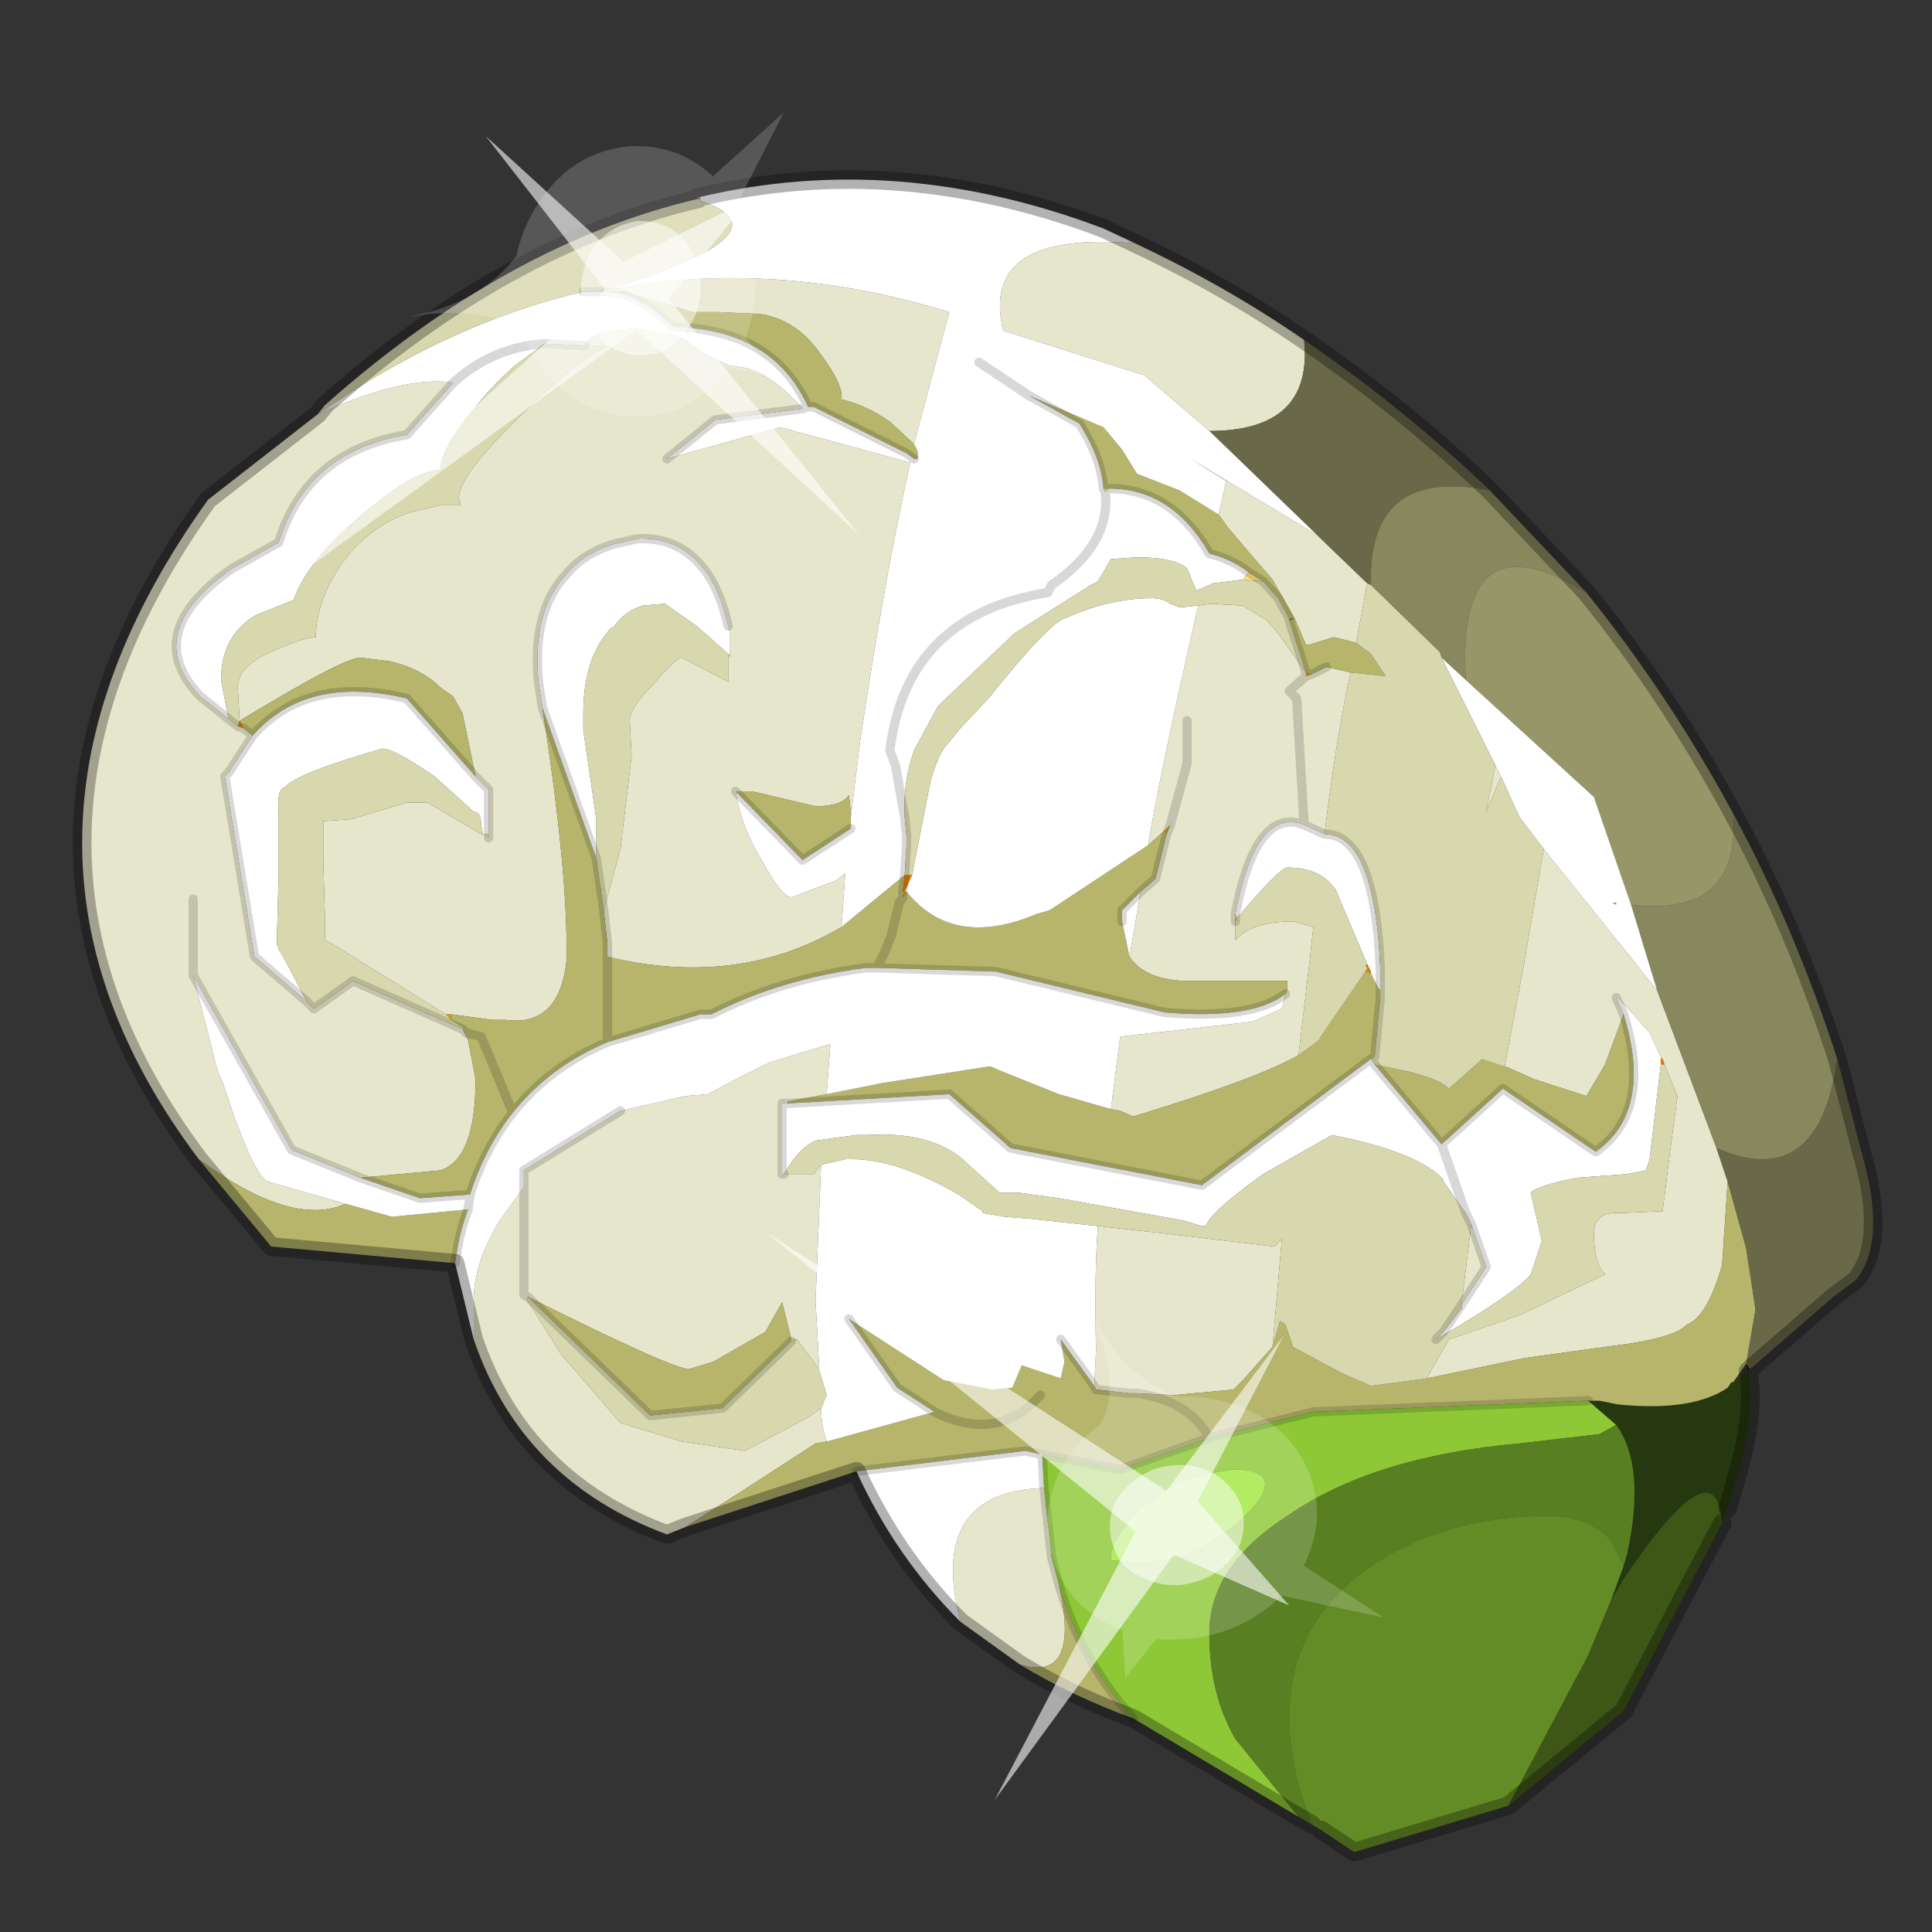 <?xml version="1.0" encoding="UTF-8" standalone="no"?>
<svg xmlns:xlink="http://www.w3.org/1999/xlink" height="520.0px" width="520.0px" xmlns="http://www.w3.org/2000/svg">
  <rect width="100%" height="100%" fill="#333333" stroke="none"/>
  <g transform="matrix(10.0, 0.0, 0.0, 10.0, 0.0, 0.0)">
    <use height="52.0" transform="matrix(1.0, 0.0, 0.0, 1.0, 0.0, 0.0)" width="52.0" xlink:href="#shape0"/>
    <use height="20.95" transform="matrix(0.076, 0.649, 0.725, -0.096, 20.6, 33.15)" width="24.45" xlink:href="#sprite0"/>
    <use height="20.95" transform="matrix(0.647, 0.095, 0.095, -0.725, 6.75, 16.4)" width="24.45" xlink:href="#sprite0"/>
  </g>
  <defs>
    <g id="shape0" transform="matrix(1.0, 0.0, 0.0, 1.0, 0.0, 0.0)">
      <path d="M0.0 52.0 L0.0 0.0 52.0 0.0 52.0 52.0 0.0 52.0" fill="#33cc33" fill-opacity="0.0" fill-rule="evenodd" stroke="none"/>
      <path d="M29.75 13.25 L29.7 13.15 29.85 13.15 29.75 13.25 M33.6 15.4 L34.0 15.65 33.45 15.6 33.6 15.4 M13.15 22.45 L13.15 22.55 13.05 22.45 13.15 22.45 M19.65 17.6 L19.65 17.7 19.6 17.6 19.65 17.6 M21.45 36.05 L21.3 36.1 21.3 36.05 21.45 36.05 M33.25 24.6 L33.3 24.7 33.25 24.75 33.25 24.6" fill="#fee481" fill-rule="evenodd" stroke="none"/>
      <path d="M16.1 7.85 L16.25 7.8 16.25 7.85 16.1 7.85" fill="#ffa004" fill-rule="evenodd" stroke="none"/>
      <path d="M6.4 19.55 L6.45 19.4 6.55 19.6 6.4 19.55 M24.35 23.55 L24.55 23.55 24.35 24.0 24.3 24.0 24.35 23.55 M44.8 28.65 L44.7 28.65 44.7 28.5 44.75 28.5 44.8 28.65 M36.8 25.95 L36.9 26.15 36.9 26.2 36.8 26.05 36.75 26.0 36.8 25.95 M33.3 24.7 L33.25 24.8 33.25 24.75 33.3 24.7" fill="#e37302" fill-rule="evenodd" stroke="none"/>
      <path d="M18.85 5.3 L18.85 5.4 18.8 5.35 18.8 5.3 18.85 5.3 M12.0 27.3 L12.15 27.3 12.15 27.45 12.0 27.3 M16.35 7.85 L16.75 7.85 16.75 7.9 16.35 7.85 M24.35 24.0 L24.4 24.0 24.3 24.15 24.35 24.0 M35.3 18.15 L35.15 18.2 35.15 18.1 35.3 18.15 M31.4 22.45 L31.35 22.35 31.5 22.2 31.4 22.45 M36.75 26.15 L36.8 26.05 36.9 26.2 36.75 26.15" fill="#d89500" fill-rule="evenodd" stroke="none"/>
      <path d="M34.7 16.65 L34.85 16.65 34.7 16.7 34.7 16.65 M16.75 7.85 L16.8 7.85 16.75 7.9 16.75 7.85" fill="#c16100" fill-rule="evenodd" stroke="none"/>
      <path d="M47.1 36.85 L47.05 36.9 47.0 36.7 47.1 36.85" fill="#560000" fill-rule="evenodd" stroke="none"/>
      <path d="M44.7 28.45 L44.75 28.5 44.7 28.5 44.7 28.45" fill="#ffcc00" fill-rule="evenodd" stroke="none"/>
      <path d="M24.3 24.15 L24.3 24.0 24.35 24.0 24.3 24.15" fill="#fdb914" fill-rule="evenodd" stroke="none"/>
      <path d="M28.05 39.15 L30.15 39.55 32.55 38.7 35.35 38.0 42.75 37.7 43.5 38.35 43.05 38.6 40.9 38.85 Q36.95 39.2 34.65 40.8 32.55 42.15 32.55 43.95 32.55 45.6 33.25 46.8 L34.95 48.9 30.5 46.25 Q29.1 44.7 28.5 42.65 L28.3 41.9 28.1 40.05 28.05 39.15 M32.55 39.65 L32.0 39.8 31.75 39.85 30.95 40.45 30.8 40.5 Q29.85 41.45 29.9 42.0 L30.7 42.05 Q31.85 42.05 33.05 41.2 34.05 40.4 34.05 39.95 34.05 39.55 33.2 39.55 L32.55 39.65" fill="#8ec837" fill-rule="evenodd" stroke="none"/>
      <path d="M43.5 24.3 L43.5 24.35 43.4 24.3 43.5 24.3" fill="#ba8201" fill-rule="evenodd" stroke="none"/>
      <path d="M32.55 39.65 L33.2 39.55 Q34.05 39.55 34.05 39.95 34.05 40.4 33.05 41.2 31.85 42.05 30.7 42.05 L29.9 42.0 Q29.85 41.45 30.8 40.5 L30.95 40.45 31.75 39.85 32.0 39.8 32.55 39.65" fill="#a1e840" fill-rule="evenodd" stroke="none"/>
      <path d="M47.05 36.9 Q47.25 37.9 46.8 39.55 L46.5 40.6 46.35 41.0 Q46.2 38.8 43.7 42.5 L43.35 43.1 43.7 42.15 43.8 41.8 Q44.3 39.45 43.5 38.35 L42.75 37.7 43.05 37.7 43.55 37.8 Q45.55 38.0 46.5 37.35 L46.6 37.2 46.65 37.2 47.05 36.9" fill="#26380f" fill-rule="evenodd" stroke="none"/>
      <path d="M35.3 49.1 L34.95 48.9 33.25 46.8 Q32.55 45.6 32.55 43.95 32.55 42.15 34.65 40.8 36.95 39.2 40.9 38.85 L43.05 38.6 43.5 38.35 Q44.3 39.45 43.8 41.8 L43.7 42.15 43.35 41.45 Q42.75 40.8 41.65 40.8 39.2 40.8 37.3 41.9 34.7 43.45 34.7 46.2 34.7 47.25 35.05 48.4 L35.3 49.1" fill="#588022" fill-rule="evenodd" stroke="none"/>
      <path d="M40.6 48.6 L36.45 49.85 35.55 49.25 35.3 49.1 35.05 48.4 Q34.7 47.25 34.7 46.2 34.7 43.45 37.3 41.9 39.2 40.8 41.65 40.8 42.75 40.8 43.35 41.45 L43.7 42.15 43.35 43.1 42.75 44.55 40.6 48.6" fill="#648c26" fill-rule="evenodd" stroke="none"/>
      <path d="M46.35 41.0 L43.7 46.05 40.6 48.6 42.75 44.55 43.35 43.1 43.7 42.5 Q46.2 38.8 46.35 41.0" fill="#3e5717" fill-rule="evenodd" stroke="none"/>
      <path d="M32.8 13.85 L33.0 12.95 32.05 12.35 35.45 14.4 36.8 15.7 36.5 17.3 35.9 17.15 35.25 17.35 35.15 17.35 34.85 16.65 34.25 15.6 33.6 14.85 33.05 14.2 32.8 13.85 M32.55 11.6 L30.8 10.1 27.0 8.9 Q26.35 6.2 30.55 6.55 33.0 7.7 35.1 9.15 35.35 11.6 32.55 11.6 M16.35 7.8 Q20.85 6.95 25.55 8.4 L24.6 11.95 23.95 11.35 Q23.3 10.9 22.65 10.75 22.7 10.35 22.1 9.55 21.45 8.6 20.45 8.45 L19.35 8.4 18.65 8.4 16.8 7.85 16.75 7.85 16.35 7.85 16.25 7.85 16.25 7.8 16.35 7.8 M21.6 11.0 L19.25 11.3 17.95 12.35 21.0 11.5 22.85 12.0 24.5 12.45 Q23.8 15.6 23.15 19.95 L22.9 22.0 22.9 21.85 22.85 21.4 Q22.65 21.7 21.95 21.7 L20.25 21.3 19.8 21.3 Q19.95 22.25 20.5 23.15 21.05 24.15 21.3 24.15 L22.5 23.7 22.75 23.5 22.65 24.95 Q19.85 26.6 16.35 25.75 L16.35 25.55 16.35 25.4 16.3 24.95 16.25 24.5 16.7 22.85 17.0 20.35 16.95 19.4 Q16.95 19.05 17.6 18.4 18.2 17.7 18.35 17.7 L19.6 18.35 19.6 17.6 19.65 17.7 19.65 17.6 19.65 17.05 19.6 16.85 Q19.35 15.75 18.85 15.2 18.2 14.45 17.15 14.5 L16.5 14.65 Q15.7 14.9 15.25 15.45 14.3 16.45 14.5 18.4 L14.6 19.05 Q15.25 23.25 15.25 25.5 L15.25 25.85 Q15.05 27.65 13.6 27.45 L13.4 27.45 13.25 27.45 12.15 27.3 12.0 27.3 9.1 25.5 8.75 25.3 8.75 24.9 8.7 23.1 8.7 22.1 9.45 22.05 10.95 21.6 11.5 21.6 12.95 22.45 13.0 22.45 13.05 22.45 13.15 22.55 13.15 22.45 13.15 21.25 12.8 20.9 12.45 19.2 12.2 18.75 11.85 18.5 Q11.35 18.0 10.5 17.8 L9.7 17.7 Q9.25 17.7 6.45 19.4 L6.4 18.5 Q6.4 17.9 7.4 17.5 8.2 17.15 8.5 17.15 8.5 16.3 9.05 15.4 9.75 14.25 11.0 13.8 L11.85 13.6 12.4 13.6 12.35 13.4 Q12.35 12.8 14.0 11.2 15.55 9.65 16.3 9.35 L16.3 9.3 15.75 9.3 Q15.9 8.85 17.15 8.85 L18.1 9.0 Q18.4 9.1 19.0 9.55 L19.65 9.85 Q20.6 9.85 21.6 11.0 M6.15 19.35 L6.4 19.55 6.55 19.6 6.8 19.8 6.15 20.8 6.05 20.9 6.85 25.75 8.25 26.95 8.45 27.15 9.5 26.4 12.45 27.7 12.6 28.0 12.8 29.05 Q12.8 31.2 11.85 31.5 L9.7 31.7 7.85 30.95 5.2 26.25 5.85 28.8 6.0 29.15 6.25 29.9 Q6.85 31.6 7.2 31.8 L9.3 32.4 Q7.85 33.05 5.35 31.2 -1.05 22.7 5.6 13.45 L8.55 11.15 Q10.9 10.1 12.2 10.3 L10.95 11.7 Q8.25 12.15 7.5 14.6 L6.25 15.3 Q3.75 17.05 5.4 18.75 L6.15 19.35 M32.25 16.3 L32.6 16.25 33.45 16.3 34.1 16.7 34.4 17.05 35.15 18.1 35.15 18.2 35.3 18.15 35.7 17.95 36.35 18.1 Q35.95 19.95 35.65 22.45 L35.1 22.2 34.9 18.8 34.7 18.6 35.15 18.2 34.7 18.6 34.9 18.8 35.1 22.2 Q33.8 21.7 33.25 24.6 L33.25 24.75 33.25 24.8 33.25 25.3 Q33.7 24.8 34.8 24.8 L35.35 24.95 35.25 25.85 34.95 28.4 Q33.8 29.05 30.5 30.05 L30.15 29.9 29.9 29.85 30.15 27.9 33.7 27.5 34.5 27.15 34.6 26.75 34.65 26.65 34.65 26.4 31.85 26.4 Q30.8 26.35 30.4 25.75 L30.7 24.0 31.1 23.65 31.4 22.45 31.5 22.2 31.35 22.35 30.9 22.75 Q31.2 20.9 32.25 16.3 M16.7 29.9 L18.45 29.5 19.05 29.45 19.8 29.05 20.7 28.6 22.35 28.1 22.25 29.45 21.2 29.65 21.2 29.7 21.05 29.7 21.05 31.6 21.1 31.6 21.9 31.6 22.1 31.35 21.95 35.0 22.05 36.85 21.9 36.65 21.45 36.05 21.3 36.05 21.05 35.05 20.6 35.85 19.2 36.65 18.55 36.85 Q18.1 36.85 14.2 34.9 L14.1 34.85 14.1 31.95 14.1 31.5 16.7 29.9 M12.75 36.05 L12.75 35.0 Q12.75 34.0 13.45 32.85 L14.1 31.95 14.1 34.85 14.2 34.9 14.2 35.0 15.1 36.45 16.7 38.3 18.35 38.8 20.05 39.05 21.75 38.15 22.1 37.9 Q22.1 38.35 22.25 38.8 L21.95 38.85 20.1 40.05 18.45 41.1 17.95 41.3 Q14.05 39.85 12.75 36.05 M29.55 33.0 L31.35 33.2 34.3 33.55 34.5 33.35 34.25 36.25 33.45 37.15 33.2 37.4 31.6 37.55 30.6 37.5 30.4 37.5 29.5 37.4 29.45 37.3 29.5 36.35 Q29.45 34.3 29.55 33.0 M38.4 37.1 L39.0 36.05 40.9 35.4 43.2 34.3 Q42.9 34.0 42.9 33.2 42.9 32.6 43.6 32.65 L44.75 32.6 44.95 31.0 45.15 29.5 44.8 28.65 44.75 28.5 44.7 28.45 44.4 27.8 43.55 26.85 43.5 26.85 43.7 27.3 43.2 28.65 42.7 29.5 41.3 29.05 Q40.1 28.5 39.9 28.5 L40.5 28.7 41.0 26.05 41.55 22.85 44.6 26.65 46.2 30.9 46.5 31.8 46.35 34.05 Q45.95 35.45 45.4 35.65 45.15 35.95 43.95 36.15 L41.05 36.55 38.4 37.1 M39.35 35.1 L39.35 35.0 39.6 32.95 40.0 34.1 39.35 35.1 M5.2 26.25 L5.2 24.2 5.2 26.25 M27.45 44.8 L25.85 43.65 Q24.95 40.15 28.1 40.05 L28.3 41.9 28.5 42.65 Q29.1 45.3 27.45 44.8 M40.4 20.9 L40.0 21.85 40.25 20.6 40.4 20.9 M31.95 19.4 L31.95 20.55 31.5 22.2 31.95 20.55 31.95 19.4" fill="#e6e6cc" fill-rule="evenodd" stroke="none"/>
      <path d="M29.7 13.15 Q29.65 12.35 29.05 11.4 L27.7 10.65 29.7 11.5 30.2 12.1 30.6 12.75 31.75 13.2 32.8 13.85 33.05 14.2 33.6 14.85 34.25 15.6 34.85 16.65 34.7 16.65 34.4 16.1 34.0 15.65 33.6 15.4 Q33.15 15.05 32.55 14.9 31.55 13.15 29.85 13.15 L29.7 13.15 M24.6 11.95 L24.7 12.15 24.7 12.35 24.6 12.35 24.4 12.2 21.9 10.95 21.75 10.95 Q20.8 8.85 18.1 8.8 17.55 8.2 16.75 7.9 L16.8 7.85 18.65 8.4 19.35 8.4 20.45 8.45 Q21.45 8.6 22.1 9.55 22.7 10.35 22.65 10.75 23.3 10.9 23.95 11.35 L24.6 11.95 M22.9 22.0 L22.9 22.3 21.6 23.15 19.8 21.3 20.25 21.3 21.95 21.7 Q22.65 21.7 22.85 21.4 L22.9 21.85 22.9 22.0 M22.65 24.95 L24.35 23.55 24.3 24.0 24.3 24.15 24.2 24.3 24.0 25.15 23.8 25.65 23.6 26.05 23.3 26.05 Q21.0 26.35 19.15 27.3 L18.85 27.3 16.35 28.05 Q14.8 28.7 13.8 29.95 13.05 30.9 12.65 32.15 L11.3 32.25 9.7 31.7 11.85 31.5 Q12.8 31.2 12.8 29.05 L12.6 28.0 12.45 27.7 12.55 27.8 12.45 27.65 12.15 27.45 12.15 27.3 13.25 27.45 13.4 27.45 13.6 27.45 Q15.05 27.65 15.25 25.85 L15.25 25.5 Q15.25 23.25 14.6 19.05 L16.05 23.1 16.25 24.5 16.3 24.95 16.35 25.4 16.35 25.55 16.35 25.75 Q19.85 26.6 22.65 24.95 M6.45 19.4 Q9.25 17.7 9.7 17.7 L10.5 17.8 Q11.35 18.0 11.85 18.5 L12.2 18.75 12.45 19.2 12.8 20.9 10.95 18.8 Q8.25 18.15 6.8 19.8 L6.55 19.6 6.45 19.4 M35.15 18.1 L34.7 16.7 34.85 16.65 35.15 17.35 35.25 17.35 35.9 17.15 36.5 17.3 36.9 17.6 37.3 18.2 36.35 18.1 35.7 17.95 35.3 18.15 35.15 18.1 M22.25 29.45 L23.75 29.15 26.65 28.7 27.0 28.85 28.5 29.45 29.9 29.85 30.15 29.9 30.5 30.05 Q33.8 29.05 34.95 28.4 L35.5 28.0 35.55 27.9 36.75 26.15 36.9 26.2 37.0 26.4 37.1 26.6 37.15 26.65 37.15 26.85 37.0 28.45 36.9 28.5 32.35 31.9 27.2 30.9 25.55 29.45 21.2 29.7 21.2 29.65 22.25 29.45 M34.6 26.75 Q33.7 27.45 31.35 27.25 L26.8 26.15 23.6 26.05 23.8 25.65 24.0 25.15 24.2 24.3 24.3 24.15 24.4 24.0 Q25.65 25.55 27.9 24.6 L28.25 24.5 30.9 22.75 31.35 22.35 31.4 22.45 31.1 23.65 30.7 24.0 30.2 24.5 30.2 24.8 30.4 25.75 Q30.8 26.35 31.85 26.4 L34.65 26.4 34.65 26.65 34.6 26.75 M12.6 32.55 Q12.35 33.2 12.25 34.0 L7.3 33.55 5.35 31.2 Q7.85 33.05 9.3 32.4 L10.55 32.75 12.6 32.55 M16.35 25.75 L16.35 28.05 16.35 25.75 M38.8 30.8 L37.0 28.65 37.95 28.85 Q38.75 29.05 39.0 29.3 L39.9 28.5 Q40.1 28.5 41.3 29.05 L42.7 29.5 43.2 28.65 43.7 27.3 Q44.5 29.9 42.95 31.0 L40.45 29.3 38.8 30.8 M34.25 36.25 L34.45 35.55 34.6 35.65 34.8 36.25 36.1 36.95 36.9 37.3 38.4 37.1 41.05 36.55 43.95 36.15 Q45.15 35.95 45.4 35.65 45.95 35.45 46.35 34.05 L46.5 31.8 47.0 33.6 47.25 35.25 47.0 36.7 46.65 37.2 46.6 37.2 46.5 37.35 Q45.55 38.0 43.55 37.8 L43.05 37.7 42.75 37.7 35.35 38.0 32.55 38.7 30.15 39.55 28.05 39.15 27.6 39.05 23.05 39.6 18.45 41.1 20.1 40.05 21.95 38.85 22.25 38.8 25.15 38.0 24.15 37.35 22.85 35.5 25.4 37.15 26.7 37.4 27.25 37.35 27.5 36.75 28.55 37.1 28.65 36.65 28.55 36.05 29.45 37.3 29.5 37.4 30.4 37.5 30.6 37.5 Q32.0 37.7 32.55 38.7 32.0 37.7 30.6 37.5 L31.6 37.55 33.2 37.4 33.45 37.15 34.25 36.25 M12.55 27.8 L12.95 27.9 13.8 29.95 12.95 27.9 12.55 27.8 M21.3 36.05 L21.3 36.1 19.45 37.9 17.5 38.1 14.2 34.9 Q18.1 36.85 18.55 36.85 L19.2 36.65 20.6 35.85 21.05 35.05 21.3 36.05 M28.0 37.55 Q26.85 38.85 25.15 38.0 26.85 38.85 28.0 37.55 M27.45 44.8 Q29.1 45.3 28.5 42.65 29.1 44.7 30.5 46.25 28.85 45.65 27.45 44.8" fill="#b6b56b" fill-rule="evenodd" stroke="none"/>
      <path d="M35.45 14.4 L32.55 11.6 Q35.35 11.6 35.1 9.15 37.8 11.0 40.1 13.2 36.8 12.55 36.9 15.75 L36.8 15.7 35.45 14.4 M49.45 28.5 L50.1 31.0 Q50.8 33.4 49.95 34.45 L49.35 34.9 47.1 36.85 47.0 36.7 47.25 35.25 47.0 33.6 46.5 31.8 46.2 30.9 Q48.95 32.1 49.45 28.5" fill="#696949" fill-rule="evenodd" stroke="none"/>
      <path d="M42.7 15.95 Q39.2 13.8 39.45 18.3 L38.8 17.7 38.75 17.55 36.9 15.75 Q36.8 12.55 40.1 13.2 L42.7 15.95 M43.9 24.35 Q46.85 24.7 46.65 21.9 48.3 24.95 49.45 28.5 48.95 32.1 46.2 30.9 L44.6 26.65 43.9 24.35" fill="#88885e" fill-rule="evenodd" stroke="none"/>
      <path d="M42.7 15.95 Q44.95 18.75 46.65 21.9 46.85 24.7 43.9 24.35 L42.9 21.45 39.45 18.3 Q39.2 13.8 42.7 15.95" fill="#979668" fill-rule="evenodd" stroke="none"/>
      <path d="M27.7 10.65 L29.05 11.4 Q29.65 12.35 29.7 13.15 L29.75 13.25 Q29.9 14.65 28.3 15.75 L28.2 15.95 Q24.4 16.55 23.95 20.2 L24.1 20.6 24.35 22.0 24.1 20.6 23.95 20.2 Q24.4 16.55 28.2 15.95 L28.3 15.75 Q29.9 14.65 29.75 13.25 L29.85 13.15 Q31.55 13.15 32.55 14.9 33.15 15.05 33.6 15.4 L33.45 15.6 32.65 15.7 32.2 15.9 31.95 15.3 Q31.6 15.0 30.6 15.0 L29.9 15.05 29.55 15.65 29.35 15.75 27.3 17.05 25.25 19.0 24.6 20.2 Q24.3 21.05 24.35 22.0 L24.4 22.5 24.4 22.75 24.35 23.55 22.65 24.95 22.75 23.5 22.5 23.7 21.3 24.15 Q21.05 24.15 20.5 23.15 19.95 22.25 19.8 21.3 L21.6 23.15 22.9 22.3 22.9 22.0 23.15 19.95 Q23.8 15.6 24.5 12.45 L22.85 12.0 21.0 11.5 17.95 12.35 19.25 11.3 21.6 11.0 21.75 10.95 21.6 11.0 Q20.6 9.85 19.65 9.85 L19.0 9.55 Q18.4 9.1 18.1 9.0 L17.15 8.85 Q15.9 8.85 15.75 9.3 L15.7 9.3 14.65 9.25 13.85 9.85 Q13.15 10.45 12.45 11.4 11.85 12.2 11.85 12.65 11.15 12.65 9.75 13.85 8.3 15.05 7.9 16.15 L6.9 16.55 Q5.95 17.1 5.95 18.3 L6.15 19.35 5.4 18.75 Q3.75 17.05 6.25 15.3 L7.5 14.6 Q8.25 12.15 10.95 11.7 L12.2 10.3 Q10.9 10.1 8.55 11.15 12.05 8.7 15.7 7.85 L15.85 7.85 16.1 7.85 16.25 7.85 16.35 7.85 16.75 7.9 Q17.55 8.2 18.1 8.8 20.8 8.85 21.75 10.95 L21.9 10.95 24.4 12.2 24.6 12.35 24.7 12.35 24.7 12.15 24.6 11.95 25.55 8.4 Q20.85 6.95 16.35 7.8 21.4 6.25 18.85 5.4 L18.85 5.3 Q24.15 4.05 29.7 6.15 L30.55 6.55 Q26.35 6.2 27.0 8.9 L30.8 10.1 32.55 11.6 35.45 14.4 32.05 12.35 33.0 12.95 32.8 13.85 31.75 13.2 30.6 12.75 30.2 12.1 29.7 11.5 27.7 10.65 26.35 9.75 27.7 10.65 M12.8 20.9 L13.15 21.25 13.15 22.45 13.05 22.45 13.0 22.45 12.95 22.2 Q12.95 21.85 12.75 21.85 L11.7 20.9 Q10.6 20.15 10.3 20.15 8.0 20.8 7.65 21.2 7.45 21.25 7.5 21.85 L7.5 23.5 7.45 25.4 7.5 25.55 7.65 25.8 8.25 26.95 6.85 25.75 6.05 20.9 6.15 20.8 6.8 19.8 Q8.25 18.15 10.95 18.8 L12.8 20.9 M14.6 19.05 L14.5 18.4 Q14.3 16.45 15.25 15.45 15.7 14.9 16.5 14.65 L17.15 14.5 Q18.2 14.45 18.85 15.2 19.35 15.75 19.6 16.85 L19.65 17.05 19.65 17.6 19.6 17.6 18.75 16.85 17.9 16.25 17.3 16.3 Q16.8 16.45 16.5 16.9 L16.45 16.9 Q15.7 17.7 15.7 19.2 L15.7 19.65 16.05 22.05 16.05 23.1 14.6 19.05 M14.65 9.25 Q13.25 9.35 12.2 10.3 13.25 9.35 14.65 9.25 M24.55 23.55 L25.05 21.0 Q25.25 20.35 25.4 20.15 L25.85 19.6 26.6 18.8 Q28.25 16.75 28.65 16.65 29.85 16.1 31.0 16.1 31.3 16.1 31.5 16.25 L31.75 16.35 32.25 16.3 Q31.2 20.9 30.9 22.75 L28.25 24.5 27.9 24.6 Q25.65 25.55 24.4 24.0 L24.35 24.0 24.55 23.55 M22.25 29.45 L22.35 28.1 20.7 28.6 19.8 29.05 19.05 29.45 18.45 29.5 16.7 29.9 14.1 31.5 14.1 31.95 13.45 32.85 Q12.75 34.0 12.75 35.0 L12.75 36.05 12.25 34.0 Q12.35 33.2 12.6 32.55 L12.65 32.15 12.6 32.55 10.55 32.75 9.3 32.4 7.2 31.8 Q6.85 31.6 6.25 29.9 L6.0 29.15 5.85 28.8 5.2 26.25 7.85 30.95 9.7 31.7 11.3 32.25 12.65 32.15 Q13.05 30.9 13.8 29.95 14.8 28.7 16.35 28.05 L18.85 27.3 19.15 27.3 Q21.0 26.35 23.3 26.05 L23.6 26.05 26.8 26.15 31.35 27.25 Q33.7 27.45 34.6 26.75 L34.5 27.15 33.7 27.5 30.15 27.9 29.9 29.85 28.5 29.45 27.0 28.85 26.65 28.7 23.75 29.15 22.25 29.45 M39.45 32.65 L38.85 31.8 38.85 31.75 Q38.15 31.0 35.85 30.55 L34.0 31.6 Q32.6 32.6 32.45 33.0 L32.35 33.0 31.85 32.85 28.5 32.25 27.4 32.1 26.9 32.1 25.85 31.15 Q24.95 30.45 23.35 30.55 L23.05 30.55 21.95 30.7 Q21.5 30.9 21.1 31.6 L21.05 31.6 21.05 29.7 21.2 29.7 25.55 29.45 27.2 30.9 32.35 31.9 36.9 28.5 37.0 28.65 38.8 30.8 39.45 32.65 38.8 30.8 40.45 29.3 42.95 31.0 Q44.5 29.9 43.7 27.3 L43.5 26.85 43.55 26.85 44.4 27.8 44.7 28.45 44.7 28.5 44.7 28.65 44.4 31.2 44.3 31.5 43.8 31.6 42.45 31.7 Q41.4 31.9 41.2 32.1 L41.5 33.4 41.2 34.3 Q40.8 34.8 38.65 36.05 L38.85 35.85 39.35 35.2 39.35 35.1 40.0 34.1 39.6 32.95 39.45 32.65 M22.1 31.35 L22.75 31.2 22.95 31.2 Q24.15 31.2 25.8 32.15 L26.45 32.6 26.45 32.65 27.05 32.75 27.7 32.8 29.55 33.0 Q29.45 34.3 29.5 36.35 L29.45 37.3 28.55 36.05 28.65 36.65 28.55 37.1 27.5 36.75 27.25 37.35 26.7 37.4 25.4 37.15 22.85 35.5 24.15 37.35 25.15 38.0 22.25 38.8 Q22.1 38.35 22.1 37.9 L22.25 37.55 22.1 37.05 22.05 36.9 22.05 36.85 21.95 35.0 22.1 31.35 M23.05 39.6 L27.6 39.05 28.05 39.15 28.1 40.05 Q24.95 40.15 25.85 43.65 24.1 41.9 23.05 39.6 M39.45 18.3 L42.9 21.45 43.9 24.35 44.6 26.65 41.55 22.85 40.9 22.0 40.4 20.9 40.25 20.6 38.8 17.7 39.45 18.3 M43.5 24.3 L43.4 24.3 43.5 24.35 43.5 24.3 M35.65 22.45 Q37.0 22.45 37.15 26.05 L37.15 26.55 37.15 26.65 37.1 26.6 37.0 26.4 36.9 26.2 36.9 26.15 36.8 25.95 35.95 23.95 Q35.55 23.35 34.65 23.35 34.45 23.35 33.3 24.7 L33.25 24.6 Q33.8 21.7 35.1 22.2 L35.65 22.45 M30.7 24.0 L30.4 25.75 30.2 24.8 30.2 24.5 30.7 24.0" fill="#ffffff" fill-rule="evenodd" stroke="none"/>
      <path d="M18.85 5.4 Q21.4 6.25 16.35 7.8 L16.25 7.8 16.1 7.85 15.85 7.85 15.7 7.85 Q12.05 8.7 8.55 11.15 L8.75 10.9 Q13.65 6.55 18.8 5.35 L18.85 5.4 M24.35 23.55 L24.4 22.75 24.4 22.5 24.35 22.0 Q24.3 21.05 24.6 20.2 L25.25 19.0 27.3 17.05 29.35 15.75 29.55 15.65 29.9 15.05 30.6 15.0 Q31.6 15.0 31.95 15.3 L32.2 15.9 32.65 15.7 33.45 15.6 34.0 15.65 34.4 16.1 34.7 16.65 34.7 16.7 35.15 18.1 34.4 17.05 34.1 16.7 33.45 16.3 32.6 16.25 32.25 16.3 31.75 16.35 31.5 16.25 Q31.3 16.1 31.0 16.1 29.85 16.1 28.65 16.65 28.25 16.75 26.6 18.8 L25.85 19.6 25.4 20.15 Q25.25 20.35 25.05 21.0 L24.55 23.55 24.35 23.55 M15.75 9.3 L16.3 9.3 16.3 9.35 Q15.55 9.65 14.0 11.2 12.35 12.8 12.35 13.4 L12.4 13.6 11.85 13.6 11.0 13.8 Q9.75 14.25 9.05 15.4 8.5 16.3 8.5 17.15 8.2 17.15 7.4 17.5 6.4 17.9 6.4 18.5 L6.45 19.4 6.4 19.55 6.15 19.35 5.95 18.3 Q5.95 17.1 6.9 16.55 L7.9 16.15 Q8.3 15.05 9.75 13.85 11.15 12.65 11.85 12.65 11.85 12.2 12.45 11.4 13.15 10.45 13.85 9.85 L14.65 9.25 15.7 9.3 15.75 9.3 M13.0 22.45 L12.95 22.45 11.5 21.6 10.95 21.6 9.45 22.05 8.7 22.1 8.7 23.1 8.75 24.9 8.75 25.3 9.1 25.5 12.0 27.3 12.15 27.45 12.45 27.65 12.55 27.8 12.45 27.7 9.5 26.4 8.45 27.15 8.25 26.95 7.65 25.8 7.5 25.55 7.45 25.4 7.5 23.5 7.5 21.85 Q7.45 21.25 7.65 21.2 8.0 20.8 10.3 20.15 10.6 20.15 11.7 20.9 L12.75 21.85 Q12.95 21.85 12.95 22.2 L13.0 22.45 M19.6 17.6 L19.6 18.35 18.35 17.7 Q18.2 17.7 17.6 18.4 16.95 19.05 16.95 19.4 L17.0 20.35 16.7 22.85 16.25 24.5 16.05 23.1 16.05 22.05 15.7 19.65 15.7 19.2 Q15.7 17.7 16.45 16.9 L16.5 16.9 Q16.8 16.45 17.3 16.3 L17.9 16.25 18.75 16.85 19.6 17.6 M21.1 31.6 Q21.5 30.9 21.95 30.7 L23.05 30.55 23.35 30.55 Q24.95 30.45 25.85 31.15 L26.9 32.1 27.4 32.1 28.5 32.25 31.85 32.85 32.35 33.0 32.45 33.0 Q32.6 32.6 34.0 31.6 L35.85 30.55 Q38.15 31.0 38.85 31.75 L38.85 31.8 39.45 32.65 39.6 32.95 39.35 35.0 39.35 35.1 38.85 35.85 39.35 35.1 39.35 35.2 38.85 35.85 38.65 36.05 Q40.8 34.8 41.2 34.3 L41.5 33.4 41.2 32.1 Q41.4 31.9 42.45 31.7 L43.8 31.6 44.3 31.5 44.4 31.2 44.7 28.65 44.8 28.65 45.15 29.5 44.95 31.0 44.75 32.6 43.6 32.65 Q42.9 32.6 42.9 33.2 42.9 34.0 43.2 34.3 L40.9 35.4 39.0 36.05 38.4 37.1 36.9 37.3 36.1 36.95 34.8 36.25 34.6 35.65 34.45 35.55 34.25 36.25 34.5 33.35 34.3 33.55 31.35 33.2 29.55 33.0 27.7 32.8 27.05 32.75 26.45 32.65 26.45 32.6 25.8 32.15 Q24.15 31.2 22.95 31.2 L22.75 31.2 22.1 31.35 21.9 31.6 21.1 31.6 M37.0 28.65 L36.9 28.5 37.0 28.45 37.15 26.85 37.15 26.65 37.15 26.55 37.15 26.05 Q37.0 22.45 35.65 22.45 35.95 19.95 36.35 18.1 L37.3 18.2 36.9 17.6 36.5 17.3 36.8 15.7 36.9 15.75 38.75 17.55 38.8 17.7 40.25 20.6 40.0 21.85 40.4 20.9 40.9 22.0 41.55 22.85 41.0 26.05 40.5 28.7 39.9 28.5 39.0 29.3 Q38.75 29.05 37.95 28.85 L37.0 28.65 M21.3 36.1 L21.45 36.05 21.9 36.65 22.05 36.85 22.05 36.9 22.1 37.05 22.25 37.55 22.1 37.9 21.75 38.15 20.05 39.05 18.35 38.8 16.7 38.3 15.1 36.45 14.2 35.0 14.2 34.9 17.5 38.1 19.45 37.9 21.3 36.1 M33.3 24.7 Q34.45 23.35 34.65 23.35 35.55 23.35 35.95 23.95 L36.8 25.95 36.75 26.0 36.8 26.05 36.75 26.15 35.55 27.9 35.5 28.0 34.95 28.4 35.25 25.85 35.35 24.95 34.8 24.8 Q33.7 24.8 33.25 25.3 L33.25 24.8 33.3 24.7" fill="#d8d8af" fill-rule="evenodd" stroke="none"/>
      <path d="M30.55 6.55 L29.7 6.15 Q24.15 4.05 18.85 5.3 L18.8 5.3 18.8 5.35 Q13.65 6.55 8.75 10.9 L8.55 11.15 M40.1 13.2 Q37.8 11.0 35.1 9.15 33.0 7.7 30.55 6.55 M5.35 31.2 Q-1.05 22.7 5.6 13.45 L8.55 11.15 M12.25 34.0 L12.75 36.05 Q14.05 39.85 17.95 41.3 L18.45 41.1 23.05 39.6 M12.25 34.0 L7.3 33.55 5.35 31.2 M25.85 43.65 L27.45 44.8 M25.85 43.65 Q24.1 41.9 23.05 39.6 M46.65 21.9 Q44.95 18.75 42.7 15.95 L40.1 13.2 M46.65 21.9 Q48.3 24.95 49.45 28.5 L50.1 31.0 Q50.8 33.4 49.95 34.45 L49.35 34.9 47.1 36.85 47.05 36.9 Q47.25 37.9 46.8 39.55 L46.5 40.6 M46.35 41.0 L43.7 46.05 40.6 48.6 36.45 49.85 35.55 49.25 M35.3 49.1 L34.95 48.9 30.5 46.25 Q28.85 45.65 27.45 44.8" fill="none" stroke="#000000" stroke-linecap="round" stroke-linejoin="round" stroke-opacity="0.302" stroke-width="0.5"/>
      <path d="M29.7 13.15 Q29.65 12.35 29.05 11.4 L27.7 10.65 26.35 9.75 M24.6 12.35 L24.4 12.2 21.9 10.95 21.75 10.95 21.6 11.0 19.25 11.3 17.95 12.35 M22.9 22.3 L21.6 23.15 19.8 21.3 M24.35 23.55 L24.4 22.75 24.4 22.5 24.35 22.0 24.1 20.6 23.95 20.2 Q24.4 16.55 28.2 15.95 L28.3 15.75 Q29.9 14.65 29.75 13.25 L29.7 13.15 29.85 13.15 Q31.55 13.15 32.55 14.9 33.15 15.05 33.6 15.4 L34.0 15.65 34.4 16.1 34.7 16.65 M15.7 7.85 L15.85 7.85 16.1 7.85 16.25 7.85 16.35 7.85 M15.75 9.3 L15.7 9.3 14.65 9.25 M6.15 19.35 L6.4 19.55 M12.8 20.9 L13.15 21.25 13.15 22.45 13.15 22.55 M14.6 19.05 L14.5 18.4 Q14.3 16.45 15.25 15.45 15.7 14.9 16.5 14.65 L17.15 14.5 Q18.2 14.45 18.85 15.2 19.35 15.75 19.6 16.85 M16.25 24.5 L16.3 24.95 16.35 25.4 16.35 25.55 16.35 25.75 M12.2 10.3 Q13.25 9.35 14.65 9.25 M12.2 10.3 L10.95 11.7 Q8.25 12.15 7.5 14.6 L6.25 15.3 Q3.75 17.05 5.4 18.75 L6.15 19.35 M16.75 7.9 Q17.55 8.2 18.1 8.8 20.8 8.85 21.75 10.95 M16.75 7.9 L16.35 7.85 M35.15 18.1 L34.7 16.7 34.7 16.65 M16.05 23.1 L16.25 24.5 M34.6 26.75 Q33.7 27.45 31.35 27.25 L26.8 26.15 23.6 26.05 23.3 26.05 Q21.0 26.35 19.15 27.3 L18.85 27.3 16.35 28.05 Q14.8 28.7 13.8 29.95 13.05 30.9 12.65 32.15 L12.6 32.55 Q12.35 33.2 12.25 34.0 M14.1 31.95 L14.1 31.5 16.7 29.9 M16.35 28.05 L16.35 25.75 M24.3 24.0 L24.3 24.15 24.2 24.3 24.0 25.15 23.8 25.65 23.6 26.05 M24.3 24.0 L24.35 23.55 M39.45 32.65 L38.8 30.8 37.0 28.65 36.9 28.5 32.35 31.9 27.2 30.9 25.55 29.45 21.2 29.7 21.05 29.7 21.05 31.6 21.1 31.6 M38.65 36.05 L38.85 35.85 39.35 35.1 40.0 34.1 39.6 32.95 39.45 32.65 M14.6 19.05 L16.05 23.1 M6.8 19.8 Q8.25 18.15 10.95 18.8 L12.8 20.9 M8.25 26.95 L6.85 25.75 6.05 20.9 6.15 20.8 6.8 19.8 6.55 19.6 6.4 19.55 M5.2 24.2 L5.2 26.25 7.85 30.95 9.7 31.7 M12.45 27.7 L9.5 26.4 8.45 27.15 8.25 26.95 M13.8 29.95 L12.95 27.9 12.55 27.8 12.45 27.7 M12.65 32.15 L11.3 32.25 9.7 31.7 M14.2 34.9 L14.1 34.85 14.1 31.95 M21.3 36.1 L19.45 37.9 17.5 38.1 14.2 34.9 M25.15 38.0 L24.15 37.35 22.85 35.5 M28.55 36.05 L29.45 37.3 M25.15 38.0 Q26.85 38.85 28.0 37.55 M23.05 39.6 L27.6 39.05 28.05 39.15 30.15 39.55 32.55 38.7 Q32.0 37.7 30.6 37.5 L30.4 37.5 29.5 37.4 29.45 37.3 M28.5 42.65 L28.3 41.9 28.1 40.05 28.05 39.15 M43.7 27.3 L43.5 26.85 M35.65 22.45 Q37.0 22.45 37.15 26.05 L37.15 26.55 37.15 26.65 37.15 26.85 37.0 28.45 36.9 28.5 M35.15 18.1 L35.15 18.2 35.3 18.15 M35.7 17.95 L35.3 18.15 M35.1 22.2 L35.65 22.45 M35.15 18.2 L34.7 18.6 34.9 18.8 35.1 22.2 Q33.8 21.7 33.25 24.6 M31.5 22.2 L31.95 20.55 31.95 19.4 M31.4 22.45 L31.5 22.2 M33.25 24.8 L33.25 24.75 33.25 24.6 M30.2 24.8 L30.2 24.5 30.7 24.0 31.1 23.65 31.4 22.45 M38.8 30.8 L40.45 29.3 42.95 31.0 Q44.5 29.9 43.7 27.3 M42.75 37.7 L35.35 38.0 32.55 38.7 M28.5 42.65 Q29.1 44.7 30.5 46.25" fill="none" stroke="#000000" stroke-linecap="round" stroke-linejoin="round" stroke-opacity="0.153" stroke-width="0.25"/>
    </g>
    <g id="sprite0" transform="matrix(1.0, 0.0, 0.0, 1.0, 0.0, 0.0)">
      <use height="20.95" transform="matrix(1.0, 0.0, 0.0, 1.0, 0.0, 0.0)" width="24.45" xlink:href="#shape1"/>
    </g>
    <g id="shape1" transform="matrix(1.0, 0.0, 0.0, 1.0, 0.0, 0.0)">
      <path d="M14.85 11.4 Q15.8 11.6 16.25 12.45 16.85 13.3 16.6 14.35 16.4 15.3 15.55 15.9 14.65 16.4 13.65 16.2 12.65 15.9 12.1 15.1 11.6 14.2 11.8 13.2 12.1 12.2 12.9 11.65 13.8 11.15 14.85 11.4" fill="#ffffff" fill-opacity="0.588" fill-rule="evenodd" stroke="none"/>
      <path d="M14.85 11.4 Q13.8 11.15 12.9 11.65 12.1 12.2 11.8 13.2 11.6 14.2 12.1 15.1 12.65 15.9 13.65 16.2 14.65 16.4 15.55 15.9 16.4 15.3 16.6 14.35 16.85 13.3 16.25 12.45 15.8 11.6 14.85 11.4 M18.2 11.35 L20.15 11.25 18.75 12.55 Q19.05 13.8 18.8 15.05 18.5 16.35 17.65 17.3 L19.1 20.95 16.55 18.25 Q14.8 19.3 12.8 18.85 10.8 18.35 9.75 16.65 9.05 15.5 8.95 14.3 7.75 12.35 4.85 11.5 8.3 12.45 9.7 11.4 10.3 10.4 11.35 9.75 13.1 8.75 15.1 9.15 16.95 9.5 18.1 11.15 L18.2 11.35" fill="#ffffff" fill-opacity="0.176" fill-rule="evenodd" stroke="none"/>
      <path d="M15.4 13.55 L18.1 17.55 13.35 14.65 7.05 18.5 12.75 13.55 0.0 0.0 14.25 12.25 24.45 5.95 15.4 13.55" fill="#ffffff" fill-opacity="0.588" fill-rule="evenodd" stroke="none"/>
    </g>
  </defs>
</svg>
